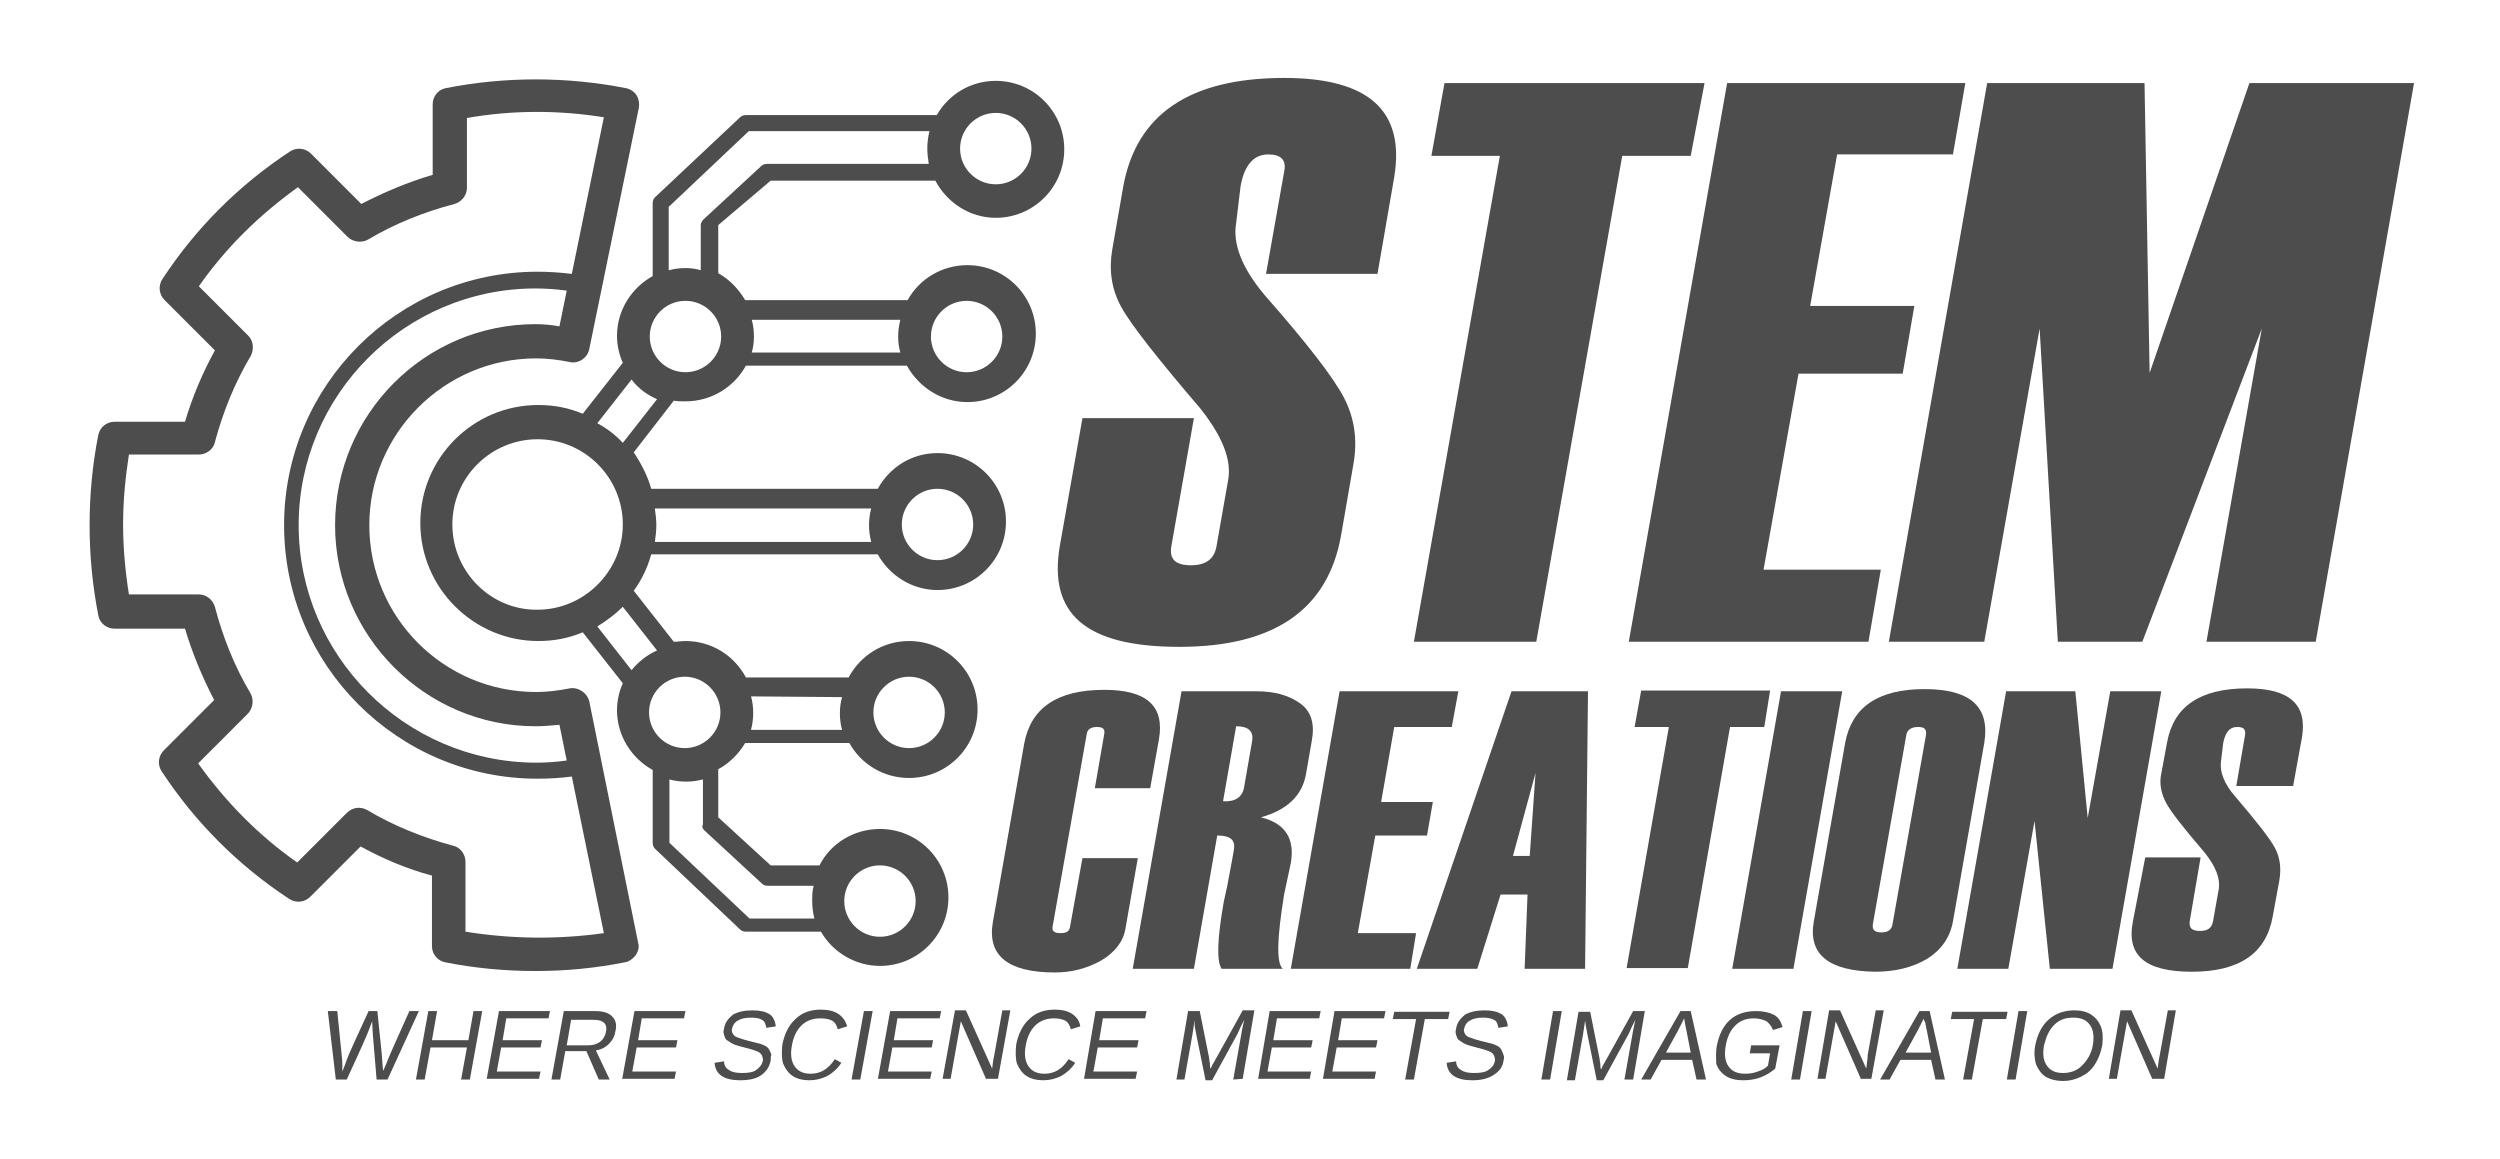 <?xml version="1.0" encoding="utf-8"?>
<!-- Generator: Adobe Illustrator 27.1.1, SVG Export Plug-In . SVG Version: 6.00 Build 0)  -->
<svg version="1.1" id="Layer_1" xmlns="http://www.w3.org/2000/svg" xmlns:xlink="http://www.w3.org/1999/xlink" x="0px" y="0px"
	 viewBox="0 0 343.2 159.1" style="enable-background:new 0 0 343.2 159.1;" xml:space="preserve">
<g>
	<g>
		<path fill="#4d4d4d" d="M148.6,57.4h15.3L160.8,75c-0.3,1.8,0.6,2.6,2.7,2.6s3.2-0.9,3.5-2.6l1.6-9.1c0.5-2.8-0.8-6-3.8-9.8
			c-5.9-6.9-9.6-11.6-10.9-14s-1.7-5-1.2-7.9l1.5-8.6c1.8-9.9,9.1-14.9,22.1-14.9c11.6,0,16.6,4.5,15.1,13.6l-2.3,13.3h-15.3
			l2.5-14.1c0.3-1.5-0.4-2.3-2.2-2.3c-2,0-3.3,1.5-3.8,4.4l-0.6,5c-0.5,2.9,0.8,6.2,3.9,9.9c5.9,6.7,9.5,11.4,10.9,14.1
			c1.4,2.7,1.9,5.7,1.3,9.1l-1.7,9.8c-1.8,10.2-9.2,15.3-22.2,15.3s-18-4.6-16.4-13.9L148.6,57.4L148.6,57.4z"/>
		<path fill="#4d4d4d" d="M232.1,21.4h-9.4l-11.8,66.7h-16.8l11.8-66.7h-9.4l1.8-10h35.7L232.1,21.4L232.1,21.4z"/>
		<path fill="#4d4d4d" d="M256.5,88.1h-32.9l13.5-76.7h32.7l-1.7,9.8h-15.9L248.5,42h14.3l-1.6,9.3h-14.3l-4.8,26.9h16.1L256.5,88.1L256.5,88.1z"/>
		<path fill="#4d4d4d" d="M317.9,88.1h-15l7.6-43l-16.4,43h-11.6l-2.5-43l-7.6,43h-13.1l13.5-76.7h21.6l0.7,39.8l13.7-39.8h22.6L317.9,88.1z"/>
	</g>
	<g>
		<path fill="#4d4d4d" d="M157.9,108.2h-7.6l1.3-7.5c0.1-0.6-0.2-0.9-1-0.9s-1.3,0.3-1.4,0.9l-4.7,26.5c-0.1,0.6,0.2,0.9,1.1,0.9s1.2-0.3,1.3-0.9
			l1.7-9.4h7.6l-1.7,9.7c-0.3,1.8-1.5,3.3-3.4,4.4c-2,1.1-4.1,1.6-6.3,1.6c-6.4,0-9.3-2.3-8.5-6.9l4.3-24.5c0.9-4.9,4.5-7.4,11-7.4
			c5.8,0,8.3,2.2,7.5,6.8L157.9,108.2L157.9,108.2z"/>
		<path fill="#4d4d4d" d="M176.1,133h-8.4c-0.7-1.1-0.6-4.1,0.3-9.2v0l0.5-2.3c0.6-3.2,0.9-4.8,0.9-4.9c0.2-1.3-0.5-1.9-2.3-1.9l-3.2,18.3h-8.4
			l6.7-38.1h10.3c2.4,0,4.3,0.5,5.9,1.6c1.6,1.1,2.1,2.8,1.7,5.1l-0.8,4.6c-0.5,3-2.6,5-6.2,6c3.3,0.8,4.7,2.9,4.1,6.3l-0.9,4.2
			C175.3,128.8,175.2,132.2,176.1,133L176.1,133z M170.8,108l1.1-6.3c0.2-1.3-0.5-2-2.2-2l-1.8,10.3
			C169.6,110.1,170.6,109.4,170.8,108z"/>
		<path fill="#4d4d4d" d="M193.6,133h-16.4l6.7-38.1h16.3l-0.9,4.9h-7.9l-1.8,10.3h7.1l-0.8,4.6h-7.1l-2.4,13.4h8L193.6,133L193.6,133z"/>
		<path fill="#4d4d4d" d="M217.6,133h-8.3l0.4-10.2H206l-3.2,10.2h-8.3l13-38.1H218L217.6,133L217.6,133z M210,117.5l0.8-11.4l-3.1,11.4H210
			L210,117.5z"/>
		<path fill="#4d4d4d" d="M242.2,99.8h-4.7l-5.8,33.1h-8.4l5.8-33.1h-4.7l0.9-5h17.7L242.2,99.8L242.2,99.8z"/>
		<path fill="#4d4d4d" d="M246.2,133h-8.4l6.7-38.1h8.4L246.2,133z"/>
		<path fill="#4d4d4d" d="M249,126.5l4.3-24.5c0.9-4.9,4.5-7.4,10.9-7.4c6.4,0,9,2.5,8.2,7.4l-4.3,24.5c-0.4,2.2-1.6,3.9-3.5,5.1
			c-2,1.2-4.4,1.8-7.2,1.8C251,133.3,248.2,131,249,126.5z M259.8,126.9l4.6-26c0.1-0.8-0.2-1.1-1.1-1.1c-0.9,0-1.5,0.4-1.6,1.1
			l-4.6,26c-0.1,0.8,0.3,1.1,1.2,1.1S259.7,127.6,259.8,126.9L259.8,126.9z"/>
		<path fill="#4d4d4d" d="M290,133h-8.6l-2.1-20.3l-3.6,20.3h-7l6.7-38.1h9.5l1.7,17.4l3.1-17.4h7L290,133L290,133z"/>
		<path fill="#4d4d4d" d="M294.5,117.7h7.6l-1.5,8.8c-0.1,0.9,0.3,1.3,1.4,1.3s1.6-0.4,1.8-1.3l0.8-4.5c0.2-1.4-0.4-3-1.9-4.9c-3-3.5-4.8-5.8-5.4-7
			s-0.9-2.5-0.6-3.9l0.8-4.3c0.9-4.9,4.5-7.4,11-7.4c5.8,0,8.3,2.2,7.5,6.8l-1.2,6.6H307l1.2-7c0.1-0.8-0.2-1.1-1.1-1.1
			c-1,0-1.6,0.7-1.9,2.2l-0.3,2.5c-0.2,1.4,0.4,3.1,2,4.9c2.9,3.4,4.7,5.7,5.4,7s0.9,2.8,0.6,4.5l-0.9,4.9
			c-0.9,5.1-4.6,7.6-11.1,7.6s-9-2.3-8.1-6.9L294.5,117.7L294.5,117.7z"/>
	</g>
	<g>
		<path fill="#4d4d4d" d="M80.9,96.3c-0.3-1.2-1.5-2-2.7-1.8c-1.5,0.3-3.1,0.5-4.6,0.5c-12.7,0-22.9-10.3-22.9-22.9s10.3-22.9,22.9-22.9
			c1.6,0,3.1,0.2,4.6,0.5c1.2,0.3,2.5-0.6,2.7-1.8l6.8-33.1c0.1-0.6,0-1.2-0.3-1.7c-0.3-0.5-0.9-0.9-1.5-1c-8.1-1.6-16.6-1.6-24.7,0
			c-1.1,0.2-1.8,1.2-1.8,2.2V24c-3.4,1-6.7,2.4-9.8,4l-6.9-6.9c-0.8-0.8-2-0.9-2.9-0.3c-7,4.6-12.9,10.5-17.5,17.5
			c-0.6,0.9-0.5,2.1,0.3,2.9l6.9,6.9c-1.7,3.1-3.1,6.4-4.1,9.8h-9.7c-1.1,0-2,0.8-2.2,1.8c-0.8,4-1.2,8.2-1.2,12.4s0.4,8.3,1.2,12.4
			c0.2,1.1,1.2,1.8,2.2,1.8h9.7c1,3.4,2.4,6.7,4,9.8l-6.9,6.9c-0.8,0.8-0.9,2-0.3,2.9c4.6,7,10.5,12.9,17.5,17.5
			c0.9,0.6,2.1,0.5,2.9-0.3l6.9-6.9c3.1,1.7,6.4,3.1,9.8,4v9.7c0,1.1,0.8,2,1.8,2.2c4,0.8,8.2,1.2,12.4,1.2s8.3-0.4,12.3-1.2
			c0.6-0.1,1.1-0.5,1.5-1c0.3-0.5,0.5-1.1,0.3-1.7L80.9,96.3z M73.5,44.5C58.3,44.5,46,56.9,46,72.1c0,15.2,12.4,27.6,27.5,27.6
			c1.1,0,2.2-0.1,3.3-0.2l1,4.9c-1.4,0.2-2.8,0.3-4.3,0.3C55.6,104.6,41,90,41,72.1s14.6-32.5,32.5-32.5c1.4,0,2.9,0.1,4.3,0.3
			l-1,4.9C75.7,44.6,74.6,44.5,73.5,44.5L73.5,44.5z M63.9,127.9v-9.6c0-1-0.7-2-1.7-2.2c-4.1-1.1-8.1-2.7-11.8-4.9
			c-0.9-0.5-2-0.4-2.8,0.4l-6.8,6.8c-5.3-3.7-9.8-8.3-13.6-13.6L34,98c0.7-0.7,0.9-1.9,0.4-2.8c-2.2-3.7-3.8-7.7-4.9-11.9
			c-0.3-1-1.2-1.7-2.2-1.7h-9.6c-0.5-3.1-0.8-6.4-0.8-9.6s0.3-6.4,0.8-9.6h9.6c1,0,2-0.7,2.2-1.7c1.1-4.1,2.7-8.1,4.9-11.8
			c0.5-0.9,0.4-2.1-0.3-2.8l-6.8-6.8c3.7-5.3,8.3-9.8,13.6-13.6l6.8,6.8c0.7,0.7,1.9,0.9,2.8,0.4c3.7-2.2,7.7-3.8,11.9-4.9
			c1-0.3,1.7-1.2,1.7-2.2v-9.6c6.2-1.1,12.6-1.1,18.8-0.1l-4.4,21.5c-1.6-0.2-3.2-0.3-4.7-0.3c-19.2,0-34.8,15.6-34.8,34.8
			s15.6,34.8,34.8,34.8c1.6,0,3.2-0.1,4.7-0.3l4.4,21.5C76.5,129,70.1,128.9,63.9,127.9L63.9,127.9z"/>
		<path fill="#4d4d4d" d="M105.8,24.8h22.6c1.6,3,4.7,5.1,8.3,5.1c5.2,0,9.4-4.2,9.4-9.4s-4.2-9.4-9.4-9.4c-3.5,0-6.5,1.9-8.1,4.7h-26.2
			c-0.3,0-0.6,0.1-0.8,0.3L89.9,27.1c-0.2,0.2-0.3,0.5-0.3,0.8v10c-2.9,1.6-4.9,4.7-4.9,8.2c0,1.3,0.3,2.6,0.8,3.7l-5.5,7
			c-1.9-0.8-3.9-1.2-6.1-1.2c-9,0-16.2,7.3-16.2,16.2c0,8.9,7.3,16.2,16.2,16.2c2.2,0,4.2-0.4,6.1-1.2l5.5,7
			c-0.5,1.1-0.8,2.4-0.8,3.7c0,3.5,2,6.6,4.9,8.2v10c0,0.3,0.1,0.6,0.3,0.8l11.7,11.1c0.2,0.2,0.5,0.3,0.8,0.3h10.3
			c1.6,2.8,4.7,4.7,8.1,4.7c5.2,0,9.4-4.2,9.4-9.4s-4.2-9.4-9.4-9.4c-3.6,0-6.8,2-8.3,5h-6.7l-7.2-6.6v-6.6c1.5-0.8,2.8-2.1,3.7-3.6
			h14.3c1.6,2.9,4.7,4.8,8.2,4.8c5.2,0,9.4-4.2,9.4-9.4s-4.2-9.4-9.4-9.4c-3.6,0-6.7,2-8.3,5h-14.1c-1.6-3-4.7-5-8.3-5
			c-0.5,0-1.1,0.1-1.6,0.1l-5.5-7c1.1-1.5,1.9-3.2,2.4-5h31.1c1.6,2.9,4.7,4.9,8.2,4.9c5.2,0,9.4-4.2,9.4-9.4s-4.2-9.4-9.4-9.4
			c-3.6,0-6.6,2-8.2,4.9H89.4c-0.5-1.8-1.4-3.5-2.4-5l5.5-7.1c0.5,0.1,1,0.1,1.6,0.1c3.6,0,6.7-2,8.3-4.9h22.1c1.6,2.9,4.7,5,8.3,5
			c5.2,0,9.4-4.2,9.4-9.4s-4.2-9.4-9.4-9.4c-3.5,0-6.6,1.9-8.2,4.8h-22.3c-0.9-1.5-2.1-2.8-3.7-3.7v-6.6L105.8,24.8L105.8,24.8z
			 M124.8,92.9c2.7,0,4.9,2.2,4.9,4.9s-2.2,4.9-4.9,4.9s-4.9-2.2-4.9-4.9S122.1,92.9,124.8,92.9z M132.7,41.3c2.7,0,4.9,2.2,4.9,4.9
			s-2.2,4.9-4.9,4.9s-4.9-2.2-4.9-4.9S130,41.3,132.7,41.3z M136.7,15.5c2.7,0,4.9,2.2,4.9,4.9s-2.2,4.9-4.9,4.9
			c-2.7,0-4.9-2.2-4.9-4.9S134,15.5,136.7,15.5z M62.1,72c0-6.5,5.3-11.7,11.7-11.7c6.5,0,11.7,5.3,11.7,11.7s-5.3,11.7-11.7,11.7
			C67.4,83.8,62.1,78.5,62.1,72z M120.8,118.8c2.7,0,4.9,2.2,4.9,4.9s-2.2,4.9-4.9,4.9s-4.9-2.2-4.9-4.9S118.1,118.8,120.8,118.8z
			 M96.7,114l7.9,7.3c0.2,0.2,0.5,0.3,0.8,0.3h6.3c-0.2,0.7-0.2,1.4-0.2,2.1c0,0.8,0.1,1.6,0.3,2.4h-8.9l-11-10.4v-8.7
			c0.7,0.2,1.5,0.3,2.3,0.3s1.5-0.1,2.3-0.3v6.2C96.3,113.5,96.5,113.8,96.7,114L96.7,114z M115.6,95.7c-0.2,0.7-0.3,1.4-0.3,2.2
			c0,0.8,0.1,1.6,0.3,2.3h-12.5c0.2-0.8,0.3-1.5,0.3-2.4c0-0.7-0.1-1.5-0.3-2.2L115.6,95.7L115.6,95.7z M98.9,97.8
			c0,2.7-2.2,4.9-4.9,4.9s-4.9-2.2-4.9-4.9s2.2-4.9,4.9-4.9S98.9,95.1,98.9,97.8z M90.2,89.3c-1.4,0.6-2.6,1.6-3.5,2.7L82,86
			c1.3-0.8,2.5-1.7,3.5-2.7L90.2,89.3z M128.7,67.1c2.7,0,4.9,2.2,4.9,4.9s-2.2,4.9-4.9,4.9c-2.7,0-4.9-2.2-4.9-4.9
			S126,67.1,128.7,67.1z M119.6,69.8c-0.2,0.7-0.3,1.5-0.3,2.3s0.1,1.5,0.3,2.3H89.9c0.1-0.7,0.2-1.5,0.2-2.3s-0.1-1.5-0.2-2.3
			H119.6z M85.5,60.8c-1-1.1-2.2-2-3.5-2.7l4.7-6c0.9,1.2,2.1,2.1,3.5,2.7L85.5,60.8L85.5,60.8z M123.6,43.9
			c-0.2,0.8-0.3,1.5-0.3,2.3c0,0.8,0.1,1.5,0.3,2.2h-20.4c0.2-0.7,0.3-1.4,0.3-2.2c0-0.8-0.1-1.6-0.3-2.3L123.6,43.9L123.6,43.9z
			 M94.1,51.1c-2.7,0-4.9-2.2-4.9-4.9s2.2-4.9,4.9-4.9s4.9,2.2,4.9,4.9S96.8,51.1,94.1,51.1z M94.1,36.8c-0.8,0-1.5,0.1-2.3,0.3
			v-8.7l11-10.4h24.8c-0.2,0.8-0.3,1.6-0.3,2.4c0,0.7,0.1,1.4,0.2,2.1h-22.2c-0.3,0-0.6,0.1-0.8,0.3l-7.9,7.3
			c-0.2,0.2-0.4,0.5-0.4,0.8v6.2C95.6,36.9,94.8,36.8,94.1,36.8L94.1,36.8z"/>
	</g>
	<path fill="#4d4d4d" d="M53.2,148.2h-1.5l-0.5-6c0-0.4-0.1-1-0.1-2c-0.2,0.5-0.4,1-0.5,1.3s-1.1,2.6-3,6.7h-1.5l-1.1-9.4h1.3l0.6,6
		c0.1,0.8,0.1,1.5,0.1,2.3c0.2-0.5,0.4-1,0.6-1.6s1.2-2.8,3-6.7h1.2l0.6,5.8c0.1,1,0.1,1.8,0.2,2.4l0.1-0.2c0.2-0.5,0.4-0.9,0.5-1.2
		s1.1-2.6,3-6.8h1.3L53.2,148.2L53.2,148.2z"/>
	<path fill="#4d4d4d" d="M63.3,148.2l0.8-4.4h-5l-0.8,4.4h-1.2l1.7-9.4H60l-0.7,4h5l0.7-4h1.2l-1.7,9.4H63.3z"/>
	<path fill="#4d4d4d" d="M66.8,148.2l1.7-9.4h7l-0.2,1h-5.8l-0.5,3h5.4l-0.2,1h-5.4l-0.6,3.3h6l-0.2,1H66.8z"/>
	<path fill="#4d4d4d" d="M82.2,148.2l-1.7-3.9h-2.9l-0.7,3.9h-1.2l1.7-9.4h4.3c1,0,1.8,0.2,2.3,0.7c0.5,0.5,0.7,1.1,0.5,2c-0.1,0.7-0.4,1.3-0.9,1.8
		c-0.5,0.5-1.1,0.8-1.8,0.9l1.9,4H82.2z M83.2,141.6c0.1-0.5,0-1-0.3-1.2c-0.3-0.3-0.8-0.4-1.5-0.4h-3l-0.6,3.5h3
		c0.7,0,1.2-0.2,1.6-0.5C82.9,142.6,83.1,142.1,83.2,141.6L83.2,141.6z"/>
	<path fill="#4d4d4d" d="M85.4,148.2l1.7-9.4h7l-0.2,1h-5.8l-0.5,3H93l-0.2,1h-5.4l-0.6,3.3h6l-0.2,1H85.4z"/>
	<path fill="#4d4d4d" d="M105.8,145.6c-0.2,0.9-0.6,1.5-1.3,2s-1.7,0.7-2.9,0.7c-2.2,0-3.4-0.8-3.5-2.4l1.3-0.2c0,0.6,0.3,1,0.7,1.2
		c0.4,0.3,1,0.4,1.8,0.4s1.5-0.1,1.9-0.4s0.8-0.7,0.9-1.2c0.1-0.3,0-0.5-0.1-0.8c-0.1-0.2-0.3-0.4-0.5-0.5s-0.5-0.2-0.8-0.3
		c-0.3-0.1-0.7-0.2-1.1-0.3c-0.7-0.2-1.2-0.3-1.6-0.5s-0.6-0.4-0.8-0.5s-0.3-0.4-0.4-0.7s-0.1-0.6,0-0.9c0.1-0.8,0.6-1.4,1.2-1.9
		c0.7-0.4,1.6-0.6,2.7-0.6c1.1,0,1.8,0.2,2.3,0.5s0.8,0.9,0.9,1.7l-1.3,0.2c-0.1-0.5-0.2-0.9-0.6-1.1c-0.3-0.2-0.8-0.3-1.5-0.3
		c-0.7,0-1.3,0.1-1.8,0.4c-0.4,0.2-0.7,0.6-0.8,1.1c-0.1,0.3,0,0.5,0.1,0.7c0.1,0.2,0.3,0.4,0.6,0.5s0.8,0.3,1.6,0.5
		c0.3,0.1,0.5,0.1,0.8,0.2s0.5,0.1,0.8,0.2s0.5,0.2,0.7,0.3c0.2,0.1,0.4,0.3,0.5,0.5s0.2,0.4,0.3,0.7
		C105.8,145,105.8,145.3,105.8,145.6L105.8,145.6z"/>
	<path fill="#4d4d4d" d="M112.6,139.8c-1,0-1.9,0.3-2.6,1c-0.7,0.7-1.1,1.6-1.3,2.8c-0.2,1.1-0.1,2.1,0.4,2.8c0.5,0.7,1.2,1,2.2,1
		c1.3,0,2.4-0.6,3.3-2l0.9,0.5c-0.5,0.8-1.2,1.4-1.9,1.8c-0.8,0.4-1.6,0.6-2.5,0.6s-1.7-0.2-2.3-0.6c-0.6-0.4-1-1-1.3-1.7
		c-0.2-0.7-0.2-1.6-0.1-2.6c0.3-1.5,0.9-2.7,1.8-3.5c0.9-0.9,2.1-1.3,3.5-1.3c1,0,1.8,0.2,2.4,0.6c0.6,0.4,1,1,1.2,1.7l-1.3,0.4
		c-0.1-0.5-0.4-1-0.8-1.2S113.3,139.8,112.6,139.8L112.6,139.8z"/>
	<path fill="#4d4d4d" d="M116.9,148.2l1.7-9.4h1.2l-1.7,9.4H116.9z"/>
	<path fill="#4d4d4d" d="M120.5,148.2l1.7-9.4h7l-0.2,1h-5.8l-0.5,3h5.4l-0.2,1h-5.4l-0.6,3.3h6l-0.2,1H120.5z"/>
	<path fill="#4d4d4d" d="M135.4,148.2l-3.5-8l-0.1,0.6l-0.2,1.1l-1.1,6.2h-1.1l1.7-9.4h1.5l3.6,8c0.1-0.9,0.2-1.5,0.3-1.9l1.1-6.1h1.1l-1.7,9.4
		H135.4L135.4,148.2z"/>
	<path fill="#4d4d4d" d="M144.7,139.8c-1,0-1.9,0.3-2.6,1c-0.7,0.7-1.1,1.6-1.3,2.8c-0.2,1.1-0.1,2.1,0.4,2.8c0.5,0.7,1.2,1,2.2,1
		c1.3,0,2.4-0.6,3.3-2l0.9,0.5c-0.5,0.8-1.2,1.4-1.9,1.8c-0.8,0.4-1.6,0.6-2.5,0.6s-1.7-0.2-2.3-0.6c-0.6-0.4-1-1-1.3-1.7
		c-0.2-0.7-0.2-1.6-0.1-2.6c0.3-1.5,0.9-2.7,1.8-3.5c0.9-0.9,2.1-1.3,3.5-1.3c1,0,1.8,0.2,2.4,0.6c0.6,0.4,1,1,1.1,1.7l-1.3,0.4
		c-0.1-0.5-0.4-1-0.8-1.2S145.3,139.8,144.7,139.8L144.7,139.8z"/>
	<path fill="#4d4d4d" d="M148.8,148.2l1.6-9.4h7l-0.2,1h-5.8l-0.5,3h5.4l-0.2,1h-5.4l-0.6,3.3h6l-0.2,1H148.8L148.8,148.2z"/>
	<path fill="#4d4d4d" d="M169.3,148.2l1.1-6.2c0.1-0.7,0.3-1.4,0.4-2c-0.4,0.8-0.7,1.4-0.9,1.9l-3.5,6.4h-0.9l-1.3-6.4l-0.2-1.1L164,140l-0.1,0.7
		l-0.2,1.3l-1.1,6.2h-1.1l1.6-9.4h1.6l1.3,6.5c0,0.3,0.1,0.5,0.1,0.8c0,0.3,0,0.5,0.1,0.6c0.1-0.2,0.2-0.5,0.4-0.8s0.3-0.6,0.4-0.7
		l3.6-6.5h1.6l-1.6,9.4L169.3,148.2L169.3,148.2z"/>
	<path fill="#4d4d4d" d="M172.7,148.2l1.6-9.4h7l-0.2,1h-5.8l-0.5,3h5.4l-0.2,1h-5.4l-0.6,3.3h6l-0.2,1H172.7L172.7,148.2z"/>
	<path fill="#4d4d4d" d="M181.6,148.2l1.6-9.4h7l-0.2,1h-5.8l-0.5,3h5.4l-0.2,1h-5.4l-0.6,3.3h6l-0.2,1H181.6L181.6,148.2z"/>
	<path fill="#4d4d4d" d="M195.6,139.9l-1.5,8.3h-1.2l1.5-8.3h-3.2l0.2-1h7.6l-0.2,1H195.6z"/>
	<path fill="#4d4d4d" d="M206.4,145.6c-0.1,0.9-0.6,1.5-1.4,2s-1.7,0.7-2.9,0.7c-2.2,0-3.4-0.8-3.5-2.4l1.3-0.2c0,0.6,0.3,1,0.7,1.2
		c0.4,0.3,1,0.4,1.8,0.4s1.5-0.1,1.9-0.4c0.5-0.3,0.8-0.7,0.9-1.2c0.1-0.3,0-0.5-0.1-0.8c-0.1-0.2-0.3-0.4-0.5-0.5s-0.5-0.2-0.8-0.3
		s-0.7-0.2-1.1-0.3c-0.7-0.2-1.2-0.3-1.6-0.5s-0.6-0.4-0.8-0.5s-0.3-0.4-0.4-0.7s-0.1-0.6,0-0.9c0.1-0.8,0.6-1.4,1.2-1.9
		c0.7-0.4,1.6-0.6,2.7-0.6c1.1,0,1.8,0.2,2.3,0.5s0.8,0.9,0.9,1.7l-1.3,0.2c-0.1-0.5-0.2-0.9-0.6-1.1s-0.9-0.3-1.5-0.3
		c-0.7,0-1.3,0.1-1.8,0.4c-0.4,0.2-0.7,0.6-0.8,1.1c-0.1,0.3,0,0.5,0.1,0.7c0.1,0.2,0.3,0.4,0.6,0.5c0.3,0.1,0.8,0.3,1.6,0.5
		c0.3,0.1,0.5,0.1,0.8,0.2s0.5,0.1,0.8,0.2s0.5,0.2,0.7,0.3s0.4,0.3,0.5,0.5s0.2,0.4,0.3,0.7S206.5,145.3,206.4,145.6L206.4,145.6z"
		/>
	<path fill="#4d4d4d" d="M211.6,148.2l1.6-9.4h1.2l-1.6,9.4H211.6z"/>
	<path fill="#4d4d4d" d="M223,148.2l1.1-6.2c0.1-0.7,0.3-1.4,0.4-2c-0.4,0.8-0.7,1.4-0.9,1.9l-3.5,6.4h-0.9l-1.3-6.4l-0.2-1.1l-0.1-0.7l-0.1,0.7
		l-0.2,1.3l-1.1,6.2h-1.1l1.6-9.4h1.6l1.3,6.5c0,0.3,0.1,0.5,0.1,0.8c0,0.3,0,0.5,0.1,0.6c0.1-0.2,0.2-0.5,0.4-0.8s0.3-0.6,0.4-0.7
		l3.6-6.5h1.6l-1.6,9.4L223,148.2L223,148.2z"/>
	<path fill="#4d4d4d" d="M232.9,148.2l-0.6-2.7h-4.2l-1.5,2.7h-1.3l5.4-9.4h1.4l2.1,9.4H232.9L232.9,148.2z M231.2,139.8l-0.1,0.2
		c-0.2,0.4-0.4,0.8-0.7,1.4l-1.7,3.1h3.4l-0.6-3.1c-0.1-0.3-0.1-0.6-0.2-1L231.2,139.8L231.2,139.8z"/>
	<path fill="#4d4d4d" d="M235.7,143.5c0.3-1.5,0.9-2.7,1.8-3.5s2.1-1.2,3.6-1.2c1,0,1.8,0.2,2.4,0.5s1,0.9,1.2,1.7l-1.3,0.4
		c-0.2-0.5-0.5-0.9-0.9-1.2c-0.4-0.2-1-0.4-1.7-0.4c-1.1,0-1.9,0.3-2.6,1s-1.1,1.6-1.3,2.8c-0.2,1.2-0.1,2.1,0.4,2.8
		c0.5,0.7,1.2,1,2.3,1c0.6,0,1.2-0.1,1.7-0.3c0.6-0.2,1-0.4,1.4-0.8l0.3-1.7h-2.8l0.2-1.1h3.9l-0.6,3.2c-0.6,0.5-1.2,0.9-2,1.2
		c-0.8,0.3-1.6,0.4-2.4,0.4c-1,0-1.8-0.2-2.4-0.6c-0.6-0.4-1.1-1-1.3-1.7C235.6,145.4,235.5,144.5,235.7,143.5L235.7,143.5z"/>
	<path fill="#4d4d4d" d="M245.9,148.2l1.6-9.4h1.2l-1.6,9.4H245.9z"/>
	<path fill="#4d4d4d" d="M255.5,148.2l-3.5-8l-0.1,0.6l-0.2,1.1l-1.1,6.2h-1.1l1.6-9.4h1.5l3.6,8c0.1-0.9,0.2-1.5,0.2-1.9l1.1-6.1h1.1l-1.7,9.4
		H255.5L255.5,148.2z"/>
	<path fill="#4d4d4d" d="M265.7,148.2l-0.6-2.7h-4.2l-1.5,2.7h-1.3l5.4-9.4h1.4l2.1,9.4H265.7L265.7,148.2z M264,139.8L264,140
		c-0.2,0.4-0.4,0.8-0.7,1.4l-1.7,3.1h3.5l-0.6-3.1c-0.1-0.3-0.1-0.6-0.2-1L264,139.8L264,139.8z"/>
	<path fill="#4d4d4d" d="M272.2,139.9l-1.5,8.3h-1.2l1.5-8.3h-3.2l0.2-1h7.6l-0.2,1H272.2z"/>
	<path fill="#4d4d4d" d="M275.5,148.2l1.6-9.4h1.2l-1.6,9.4H275.5z"/>
	<path fill="#4d4d4d" d="M288.6,143.5c-0.2,1-0.5,1.8-1,2.6s-1.1,1.3-1.9,1.7c-0.8,0.4-1.6,0.6-2.5,0.6s-1.7-0.2-2.4-0.6c-0.6-0.4-1-1-1.3-1.7
		c-0.2-0.7-0.3-1.6-0.1-2.6c0.3-1.5,0.9-2.7,1.8-3.5c1-0.9,2.2-1.3,3.6-1.3c0.9,0,1.7,0.2,2.3,0.6s1,0.9,1.3,1.6
		C288.7,141.7,288.7,142.5,288.6,143.5L288.6,143.5z M287.3,143.5c0.2-1.2,0.1-2.1-0.4-2.8s-1.2-1-2.3-1s-1.9,0.3-2.6,1
		s-1.1,1.6-1.4,2.8c-0.2,1.2-0.1,2.1,0.4,2.8s1.2,1,2.2,1s1.9-0.3,2.6-1S287.1,144.7,287.3,143.5L287.3,143.5z"/>
	<path fill="#4d4d4d" d="M295.5,148.2l-3.5-8l-0.1,0.6l-0.2,1.1l-1.1,6.2h-1.1l1.6-9.4h1.5l3.6,8c0.1-0.9,0.2-1.5,0.3-1.9l1.1-6.1h1.1l-1.6,9.4
		H295.5L295.5,148.2z"/>
</g>
</svg>
